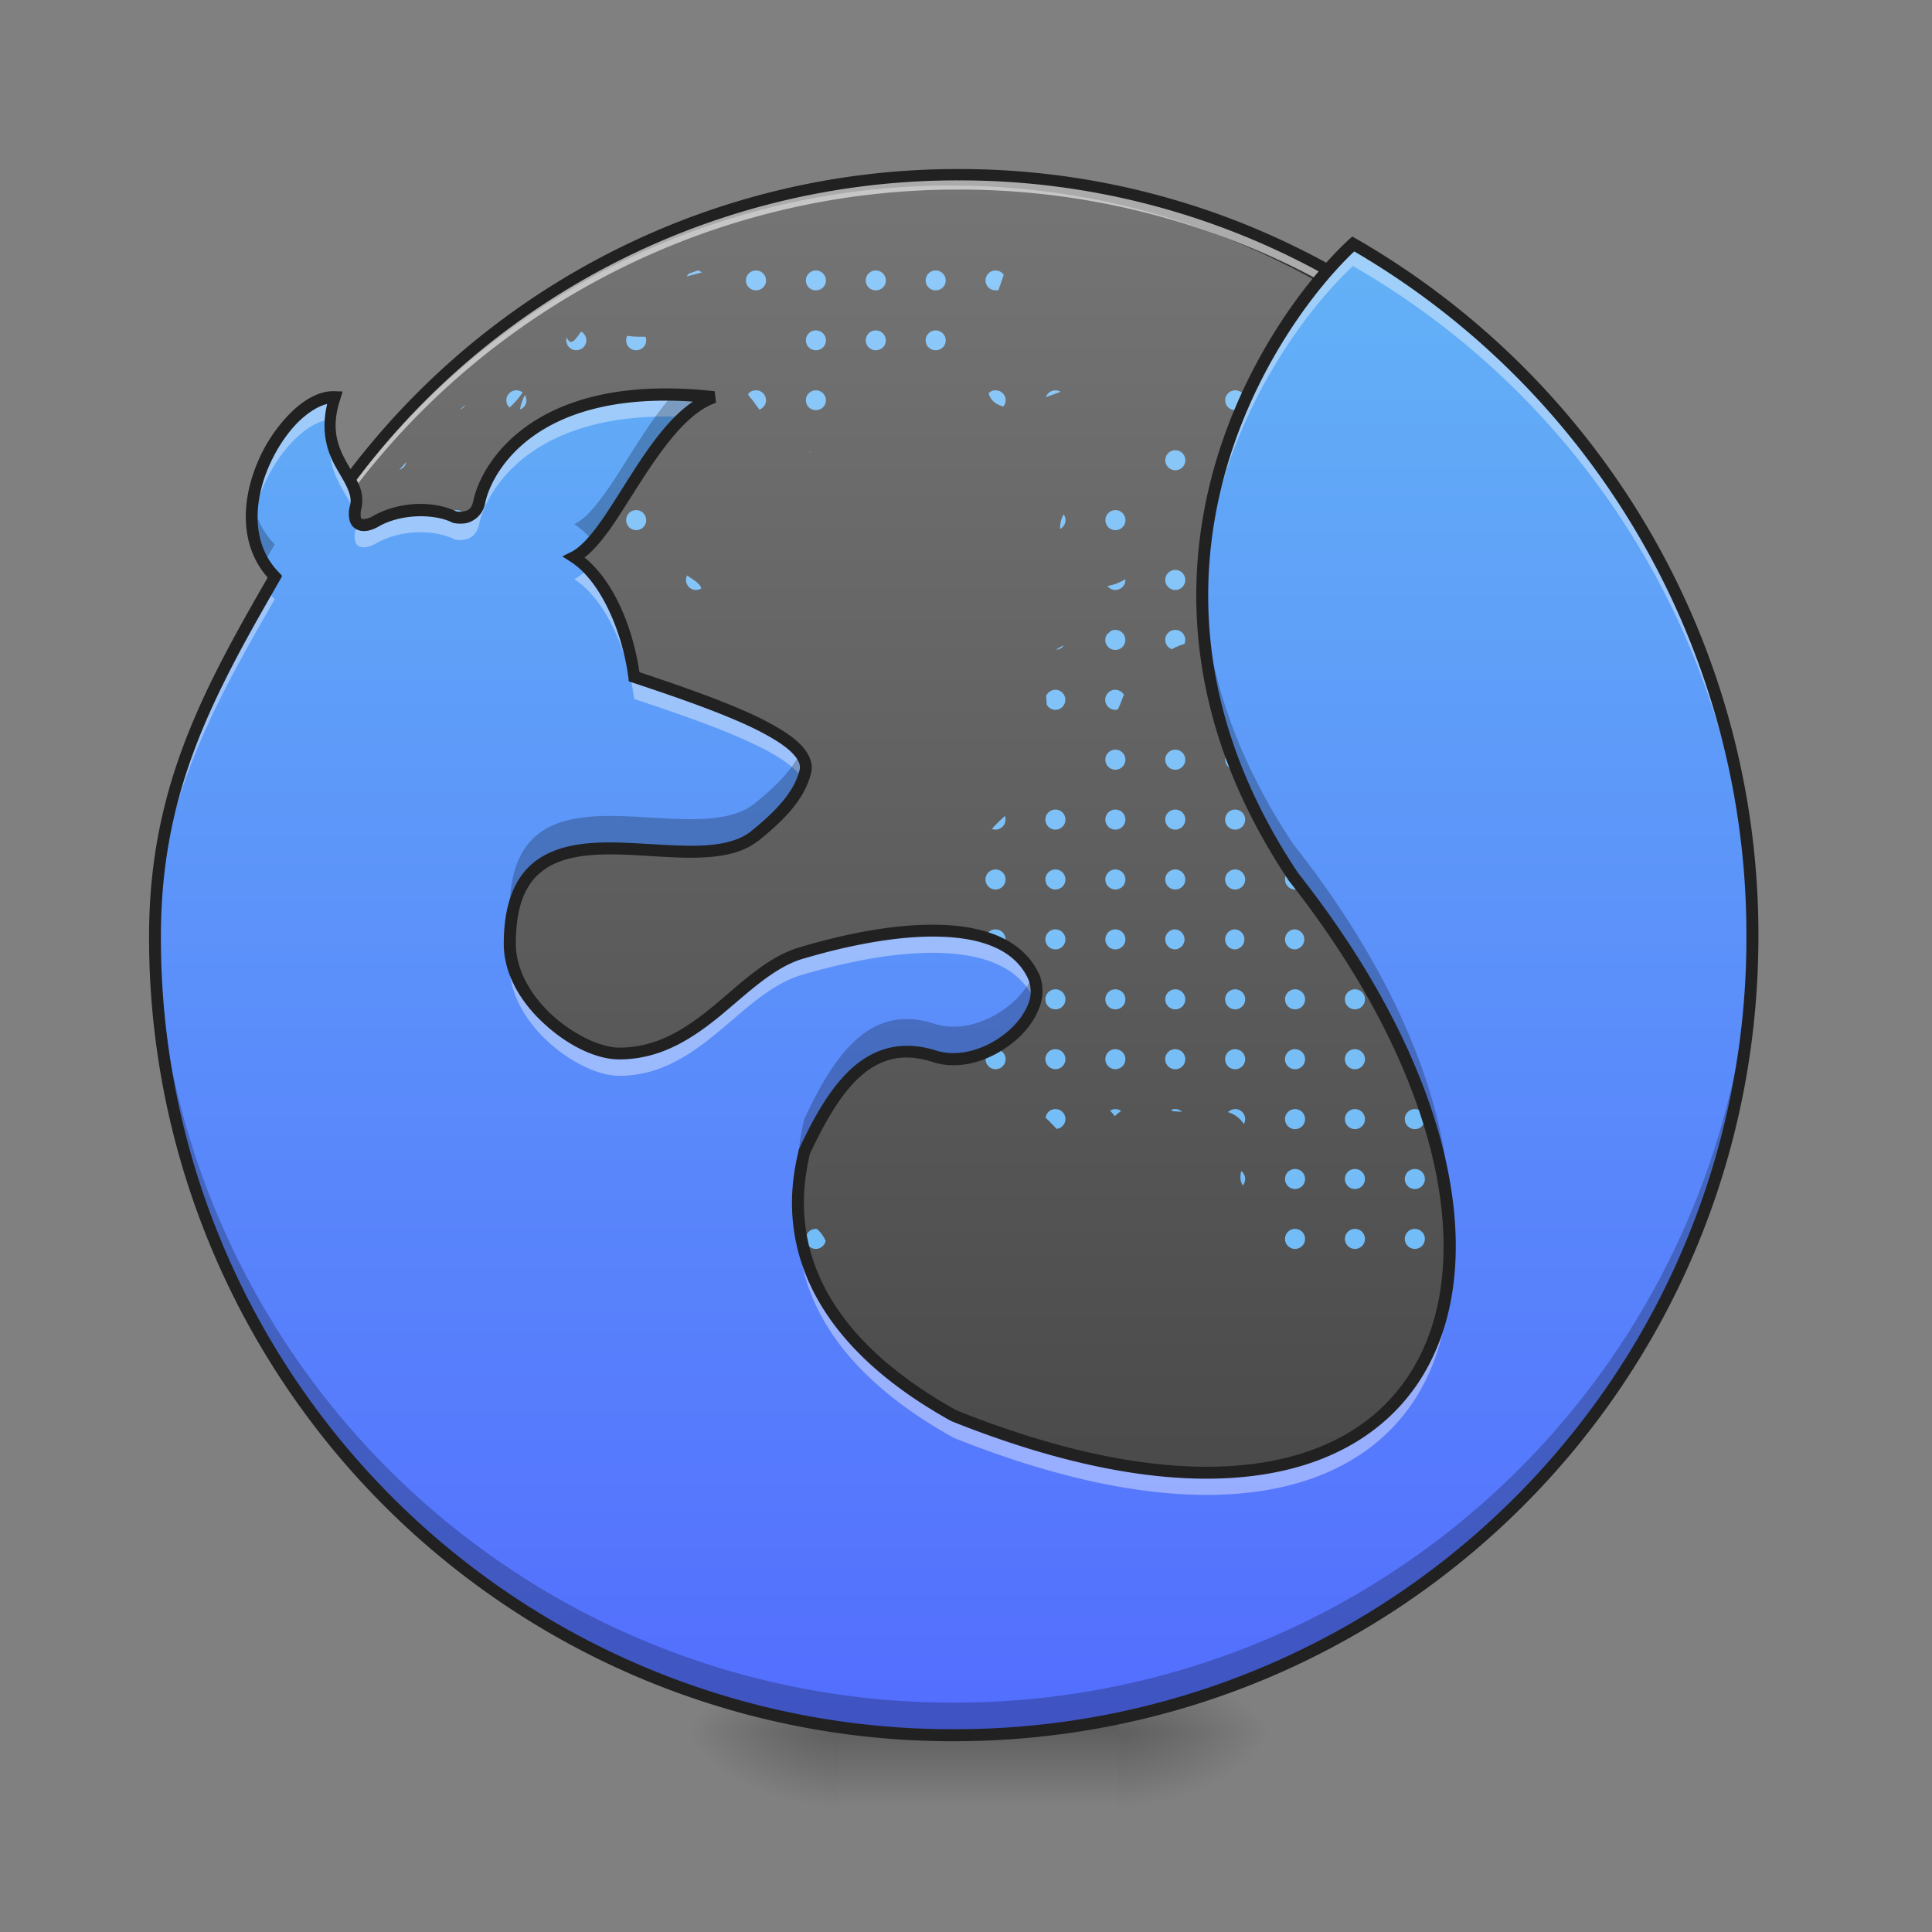 <svg height="32pt" viewBox="0 0 32 32" width="32pt" xmlns="http://www.w3.org/2000/svg" xmlns:xlink="http://www.w3.org/1999/xlink"><rect x="0" y="0" width="32" height="32" fill="#808080" stroke="none"/><linearGradient id="a"><stop offset="0" stop-opacity=".314"/><stop offset=".222" stop-opacity=".275"/><stop offset="1" stop-opacity="0"/></linearGradient><radialGradient id="b" cx="450.909" cy="189.579" gradientTransform="matrix(0 -.078 -.141 0 44.854 64.257)" gradientUnits="userSpaceOnUse" r="21.167" xlink:href="#a"/><radialGradient id="c" cx="450.909" cy="189.579" gradientTransform="matrix(0 .078 .141 0 -12.44 -6.866)" gradientUnits="userSpaceOnUse" r="21.167" xlink:href="#a"/><radialGradient id="d" cx="450.909" cy="189.579" gradientTransform="matrix(0 -.078 .141 0 -12.44 64.257)" gradientUnits="userSpaceOnUse" r="21.167" xlink:href="#a"/><radialGradient id="e" cx="450.909" cy="189.579" gradientTransform="matrix(0 .078 -.141 0 44.854 -6.866)" gradientUnits="userSpaceOnUse" r="21.167" xlink:href="#a"/><linearGradient id="f" gradientTransform="matrix(.013 0 0 .062 12.796 14.1)" gradientUnits="userSpaceOnUse" x1="255.323" x2="255.323" y1="233.5" y2="254.667"><stop offset="0" stop-opacity=".275"/><stop offset="1" stop-opacity="0"/></linearGradient><linearGradient id="g" gradientUnits="userSpaceOnUse" x1="254" x2="254" y1="-168.667" y2="244.083"><stop offset="0" stop-color="#757575"/><stop offset="1" stop-color="#424242"/></linearGradient><linearGradient id="h" gradientUnits="userSpaceOnUse" x1="15.878" x2="15.878" y1="28.698" y2="2.896"><stop offset="0" stop-color="#64b5f6"/><stop offset="1" stop-color="#90caf9"/></linearGradient><linearGradient id="i" gradientUnits="userSpaceOnUse" x1="15.875" x2="15.875" y1="28.694" y2="2.897"><stop offset="0" stop-color="#536dfe"/><stop offset="1" stop-color="#64b5f6"/></linearGradient><path d="m18.523 28.695h2.645v-1.324h-2.645zm0 0" fill="url(#b)"/><path d="m13.89 28.695h-2.644v1.325h2.645zm0 0" fill="url(#c)"/><path d="m13.89 28.695h-2.644v-1.324h2.645zm0 0" fill="url(#d)"/><path d="m18.523 28.695h2.645v1.325h-2.645zm0 0" fill="url(#e)"/><path d="m13.89 28.363h4.633v1.657h-4.632zm0 0" fill="url(#f)"/><path d="m253.976-168.692c111.052 0 201.106 90.054 201.106 201.106s-90.054 201.106-201.106 201.106-201.044-90.054-201.044-201.106 89.992-201.106 201.044-201.106zm0 0" fill="url(#g)" stroke="#333" stroke-linecap="round" stroke-width="3" transform="matrix(.062 0 0 .062 0 13.439)"/><path d="m15.875 2.895a12.54 12.54 0 0 0 -12.566 12.695 12.543 12.543 0 0 1 12.566-12.45 12.546 12.546 0 0 1 12.57 12.45v-.125c0-6.965-5.605-12.57-12.57-12.57zm0 0" fill="#fff" fill-opacity=".588"/><path d="m15.875 2.8a12.638 12.638 0 0 0 -12.66 12.665 12.638 12.638 0 0 0 12.66 12.664 12.64 12.64 0 0 0 12.664-12.664 12.64 12.64 0 0 0 -12.664-12.665zm0 .188a12.447 12.447 0 0 1 12.477 12.477 12.447 12.447 0 0 1 -12.477 12.475 12.446 12.446 0 0 1 -12.473-12.475 12.446 12.446 0 0 1 12.473-12.477zm0 0" fill="#212121"/><path d="m12.52 4.48a.165.165 0 0 0 -.165.165c0 .093.075.164.165.164.093 0 .168-.07.168-.164a.166.166 0 0 0 -.168-.165zm.992 0a.165.165 0 0 0 -.164.165c0 .093.074.164.164.164.093 0 .168-.07.168-.164a.166.166 0 0 0 -.168-.165zm.992 0a.165.165 0 0 0 -.164.165c0 .093.074.164.164.164.094 0 .168-.07.168-.164a.166.166 0 0 0 -.168-.165zm.992 0a.165.165 0 0 0 -.164.165c0 .093.074.164.164.164.094 0 .168-.07.168-.164a.166.166 0 0 0 -.168-.165zm.992 0a.165.165 0 0 0 -.164.165c0 .093.074.164.164.164.02 0 .035 0 .051-.004.027-.086.059-.172.086-.254a.165.165 0 0 0 -.137-.07zm-4.933 0c-.051.02-.102.036-.149.055a.101.101 0 0 0 -.027.043c.078-.023.164-.043.246-.066a.145.145 0 0 0 -.07-.032zm1.957.993a.165.165 0 0 0 -.164.164c0 .093.074.164.164.164.093 0 .168-.07.168-.164a.166.166 0 0 0 -.168-.164zm.992 0a.165.165 0 0 0 -.164.164c0 .093.074.164.164.164.094 0 .168-.07.168-.164a.166.166 0 0 0 -.168-.164zm.992 0a.165.165 0 0 0 -.164.164c0 .093.074.164.164.164.094 0 .168-.07.168-.164a.166.166 0 0 0 -.168-.164zm-5.871.02c-.102.14-.168.25-.238.097a.163.163 0 0 0 .156.21c.094 0 .168-.07.168-.163a.164.164 0 0 0 -.086-.145zm.762.07a.228.228 0 0 0 -.016.074c0 .093.074.164.164.164a.163.163 0 0 0 .156-.223c-.105 0-.21 0-.304-.016zm11.222.12-.285.06c.031.038.074.058.13.058a.16.16 0 0 0 .155-.117zm-13.058.782a.165.165 0 0 0 -.164.164c0 .05.02.094.054.121.079-.074.153-.156.215-.25a.164.164 0 0 0 -.105-.035zm2.976 0a.165.165 0 0 0 -.152.226c.102 0 .2-.043.293-.152a.175.175 0 0 0 -.14-.074zm.993 0a.16.16 0 0 0 -.13.062.215.215 0 0 0 .06.082l.128.176a.17.17 0 0 0 .11-.156.166.166 0 0 0 -.168-.164zm.992 0a.165.165 0 0 0 -.164.164c0 .094.074.164.164.164.093 0 .168-.07.168-.164a.166.166 0 0 0 -.168-.164zm2.976 0a.156.156 0 0 0 -.113.047c.027.117.121.187.242.222a.167.167 0 0 0 .04-.105.166.166 0 0 0 -.169-.164zm.992 0a.168.168 0 0 0 -.156.113c.106-.039.188-.066.242-.09a.167.167 0 0 0 -.086-.023zm2.98 0a.166.166 0 0 0 -.167.164c0 .094.074.164.168.164.09 0 .164-.07.164-.164a.165.165 0 0 0 -.164-.164zm1.985 0a.166.166 0 0 0 -.168.164c0 .094.075.164.168.164.09 0 .164-.07.164-.164a.165.165 0 0 0 -.164-.164zm-12.008.035c-.003.004-.007.004-.011.004a.162.162 0 0 0 -.055.125c0 .094.074.164.164.164.094 0 .168-.07.168-.164 0-.012-.004-.024-.008-.04a.507.507 0 0 0 -.258-.085zm-1.742.043a.753.753 0 0 0 -.082.238.161.161 0 0 0 .106-.152.217.217 0 0 0 -.024-.086zm12.903.012c-.016.07-.043.144-.07.222a.162.162 0 0 0 .07-.222zm-13.891.152-.09.078a.177.177 0 0 0 .09-.078zm1.836.75a.166.166 0 1 0 .168.164.166.166 0 0 0 -.168-.164zm9.926 0a.166.166 0 1 0 -.004.332.166.166 0 0 0 .004-.332zm.992 0a.166.166 0 1 0 -.004.332.166.166 0 0 0 .004-.332zm1.984 0a.166.166 0 1 0 -.004.332.166.166 0 0 0 .004-.332zm.992 0a.166.166 0 1 0 -.004.332.166.166 0 0 0 .005-.332zm-1.968 0c.027.02.058.035.093.043a.16.16 0 0 0 -.093-.043zm-8.028.016c-.015.007-.03.02-.046.03a.14.14 0 0 0 .046-.03zm10.825.18c.011.062.058.109.117.128l-.117-.129zm-17.536 0-.117.128a.171.171 0 0 0 .117-.129zm3.942.05a.65.65 0 0 0 -.235.05c.028.02.063.036.098.036a.164.164 0 0 0 .145-.086zm-4.106.746a.166.166 0 1 0 .168.164.166.166 0 0 0 -.168-.164zm.993 0a.166.166 0 1 0 .168.164.166.166 0 0 0 -.168-.164zm1.984 0a.166.166 0 1 0 .168.164.166.166 0 0 0 -.168-.164zm.992 0a.166.166 0 1 0 .168.164.166.166 0 0 0 -.168-.164zm7.938 0a.166.166 0 1 0 .168.164.166.166 0 0 0 -.168-.164zm2.98 0a.166.166 0 1 0 -.004.332.166.166 0 0 0 .004-.332zm.992 0a.166.166 0 1 0 -.004.332.166.166 0 0 0 .004-.332zm.992 0a.166.166 0 1 0 -.004.332.166.166 0 0 0 .005-.332zm.993 0a.166.166 0 1 0 -.004.332.166.166 0 0 0 .004-.332zm-15.793.024a.979.979 0 0 0 -.223.234.174.174 0 0 0 .137.074.167.167 0 0 0 .168-.168.168.168 0 0 0 -.082-.14zm8.98.047a.446.446 0 0 0 -.058.242.171.171 0 0 0 .09-.149.159.159 0 0 0 -.032-.093zm2.7.18a.17.17 0 0 0 .144.081c.05 0 .098-.027.129-.062a.924.924 0 0 1 -.274-.02zm-14.744.74a.166.166 0 1 0 .168.164.166.166 0 0 0 -.168-.164zm.992 0a.166.166 0 1 0 .168.164.166.166 0 0 0 -.168-.164zm.993 0a.166.166 0 1 0 .168.164.166.166 0 0 0 -.168-.164zm.992 0a.166.166 0 1 0 .168.164.166.166 0 0 0 -.168-.164zm.992 0a.165.165 0 0 0 -.164.164c0 .09.066.16.156.165a.935.935 0 0 1 .176-.157v-.008a.166.166 0 0 0 -.168-.164zm9.926 0a.166.166 0 1 0 -.004.332.166.166 0 0 0 .004-.332zm.992 0a.166.166 0 1 0 -.004.332.166.166 0 0 0 .004-.332zm.992 0a.166.166 0 1 0 -.004.332.166.166 0 0 0 .004-.332zm.992 0a.166.166 0 1 0 -.004.332.166.166 0 0 0 .004-.332zm.992 0a.166.166 0 1 0 -.004.332.166.166 0 0 0 .005-.332zm.993 0a.166.166 0 1 0 -.004.332.166.166 0 0 0 .004-.332zm.992 0a.166.166 0 1 0 -.004.332.166.166 0 0 0 .004-.332zm-14.043.09c-.008.024-.016.047-.016.074 0 .094.075.168.164.168a.163.163 0 0 0 .09-.027c-.02-.078-.133-.144-.238-.215zm7.262.063a.824.824 0 0 1 -.297.113c.031.04.078.066.129.066a.167.167 0 0 0 .168-.168zm-13.067.84a.166.166 0 1 0 .168.164.166.166 0 0 0 -.168-.164zm.992 0a.166.166 0 1 0 .168.164.166.166 0 0 0 -.168-.164zm.993 0a.166.166 0 1 0 .168.164.166.166 0 0 0 -.168-.164zm.992 0a.166.166 0 1 0 .168.164.166.166 0 0 0 -.168-.164zm.992 0a.166.166 0 1 0 .168.164.166.166 0 0 0 -.168-.164zm8.93 0a.154.154 0 0 0 -.082.023.205.205 0 0 1 -.043.04.156.156 0 0 0 -.04.1.166.166 0 1 0 .165-.163zm.996 0a.166.166 0 0 0 -.168.164c0 .074.047.132.11.156a.888.888 0 0 1 .206-.086.165.165 0 0 0 -.148-.234zm.992 0a.166.166 0 1 0 -.004.331.166.166 0 0 0 .004-.331zm.992 0a.166.166 0 1 0 -.004.331.166.166 0 0 0 .004-.331zm.992 0a.166.166 0 1 0 -.004.331.166.166 0 0 0 .004-.331zm.992 0a.166.166 0 1 0 -.004.331.166.166 0 0 0 .005-.331zm.993 0a.166.166 0 1 0 -.004.331.166.166 0 0 0 .004-.331zm.992 0a.166.166 0 1 0 -.004.331.166.166 0 0 0 .004-.331zm-20.676.148-.07.152a.16.16 0 0 0 .07-.136zm21.504 0c-.004.008-.004.012-.004.016 0 .058.031.109.074.136zm-8.629.11a.42.42 0 0 0 -.125.07.17.17 0 0 0 .125-.07zm-13.039.734a.166.166 0 1 0 0 .332.163.163 0 0 0 .164-.168c0-.09-.07-.164-.164-.164zm.992 0a.166.166 0 1 0 .168.164.166.166 0 0 0 -.168-.164zm.992 0a.166.166 0 1 0 .168.164.166.166 0 0 0 -.168-.164zm.993 0a.166.166 0 1 0 .168.164.166.166 0 0 0 -.168-.164zm9.921 0a.172.172 0 0 0 -.152.101c.004.036.004.07.008.106 0 .015 0 .031.004.043.031.05.082.082.14.082a.166.166 0 1 0 0-.332zm.993 0a.166.166 0 1 0 0 .332c.015 0 .027-.004.043-.008.039-.074.066-.16.101-.242a.17.17 0 0 0 -.144-.082zm2.98 0h-.023a.84.84 0 0 0 .093.219c.016.023.028.046.043.066a.165.165 0 0 0 -.113-.285zm.992 0c-.02 0-.039.004-.058.008.07.07.133.16.195.25a.188.188 0 0 0 .027-.094.165.165 0 0 0 -.164-.164zm.992 0a.166.166 0 1 0 -.004.332.166.166 0 0 0 .005-.332zm.993 0a.166.166 0 1 0 -.004.332.166.166 0 0 0 .004-.332zm.992 0a.166.166 0 1 0 -.004.332.166.166 0 0 0 .004-.332zm.992 0a.166.166 0 1 0 -.004.332.166.166 0 0 0 .004-.332zm-5.797.12c-.02.056-.023.095-.012.122a.178.178 0 0 0 .02-.078c0-.016-.004-.027-.008-.043zm-16.035.872a.166.166 0 1 0 0 .332.163.163 0 0 0 .164-.168c0-.09-.07-.164-.164-.164zm.992 0a.166.166 0 1 0 .168.164.166.166 0 0 0 -.168-.164zm.992 0a.166.166 0 1 0 .168.164.166.166 0 0 0 -.168-.164zm.993 0a.165.165 0 0 0 -.164.164v.008c.07-.05.136-.11.195-.168-.012-.004-.02-.004-.031-.004zm10.914 0a.166.166 0 1 0 .168.164.166.166 0 0 0 -.168-.164zm.996 0a.166.166 0 1 0 -.004.332.166.166 0 0 0 .004-.332zm4.96 0a.166.166 0 1 0 -.003.332.166.166 0 0 0 .004-.332zm.993 0a.166.166 0 1 0 -.004.332.166.166 0 0 0 .004-.332zm.992 0a.166.166 0 1 0 -.004.332.166.166 0 0 0 .004-.332zm-5.977 0a.167.167 0 0 0 .023.332.17.17 0 0 0 .165-.156c-.063-.063-.121-.121-.188-.176zm-15.855.992a.166.166 0 1 0 0 .332.163.163 0 0 0 .164-.168c0-.09-.07-.164-.164-.164zm1.984 0a.166.166 0 1 0 0 .332c.051 0 .094-.023.125-.054a1.111 1.111 0 0 1 -.003-.227.171.171 0 0 0 -.122-.05zm10.914 0a.166.166 0 1 0 .168.164.166.166 0 0 0 -.168-.164zm.993 0a.166.166 0 1 0 .168.164.166.166 0 0 0 -.168-.164zm.996 0a.166.166 0 1 0 -.004.332.166.166 0 0 0 .004-.332zm.992 0a.166.166 0 1 0 -.004.332.166.166 0 0 0 .004-.332zm.992 0a.166.166 0 1 0 -.004.332.166.166 0 0 0 .004-.332zm.992 0a.166.166 0 1 0 -.004.332.166.166 0 0 0 .004-.332zm.992 0a.166.166 0 1 0 -.004.332.166.166 0 0 0 .005-.332zm.993 0a.166.166 0 1 0 -.004.332.166.166 0 0 0 .004-.332zm.992 0a.166.166 0 1 0 -.004.332.166.166 0 0 0 .004-.332zm.992 0a.166.166 0 0 0 -.168.164v.008c.047.043.094.098.145.156.007 0 .015.004.023.004a.166.166 0 0 0 0-.332zm-9.77.106c-.074.07-.148.14-.214.214.02.008.039.012.058.012a.167.167 0 0 0 .157-.226zm-.156.886a.166.166 0 1 0 .168.164.166.166 0 0 0 -.168-.164zm.992 0a.166.166 0 1 0 .168.164.166.166 0 0 0 -.168-.164zm.993 0a.166.166 0 1 0 .168.164.166.166 0 0 0 -.168-.164zm.996 0a.166.166 0 1 0 -.004.332.166.166 0 0 0 .004-.332zm.992 0a.166.166 0 1 0 -.004.332.166.166 0 0 0 .004-.332zm.992 0a.166.166 0 1 0 -.004.332.166.166 0 0 0 .004-.332zm.992 0a.166.166 0 1 0 -.004.332.166.166 0 0 0 .004-.332zm.992 0a.166.166 0 1 0 -.004.332.166.166 0 0 0 .005-.332zm1.985 0a.166.166 0 1 0 -.004.332.166.166 0 0 0 .004-.332zm.992 0a.166.166 0 1 0 .152.106c-.046-.031-.093-.07-.144-.106zm-1.977 0c.047.082.09.164.133.246a.144.144 0 0 0 .024-.082c0-.086-.07-.16-.157-.164zm2.825.082a.164.164 0 0 0 -.024.082c0 .079.055.145.125.16l-.011-.132a.434.434 0 0 0 -.09-.11zm-10.774.91a.166.166 0 1 0 .168.164.166.166 0 0 0 -.168-.163zm.992 0a.166.166 0 1 0 .168.164.166.166 0 0 0 -.168-.163zm.993 0a.166.166 0 1 0 .168.164.166.166 0 0 0 -.168-.163zm.996 0a.166.166 0 1 0 -.004.332.166.166 0 0 0 .004-.331zm.992 0a.166.166 0 1 0 -.004.332.166.166 0 0 0 .004-.331zm.992 0a.166.166 0 1 0 -.004.332.166.166 0 0 0 .004-.331zm.992 0a.166.166 0 1 0 -.004.332.166.166 0 0 0 .004-.331zm.992 0a.166.166 0 1 0 -.004.332.166.166 0 0 0 .005-.331zm.993 0a.166.166 0 1 0 0 .333.163.163 0 0 0 .14-.086 3.792 3.792 0 0 0 -.133-.246h-.007zm.992 0a.166.166 0 1 0 -.004.332.166.166 0 0 0 .004-.331zm.992 0a.166.166 0 1 0 -.004.332.166.166 0 0 0 .004-.331zm.984 0a.167.167 0 0 0 -.16.165c0 .046.02.086.047.117a.861.861 0 0 0 .117-.176c0-.035 0-.07-.004-.105zm-21.941.051a.156.156 0 0 0 -.047.114c0 .05.024.097.059.129a2.34 2.34 0 0 0 -.012-.243zm-.758.23a.547.547 0 0 1 -.18.04c.02.008.04.012.063.012.047 0 .09-.02.117-.051zm-.117.712a.166.166 0 1 0 0 .332.163.163 0 0 0 .164-.168c0-.09-.07-.164-.164-.164zm.992 0a.166.166 0 1 0 .168.164.166.166 0 0 0 -.168-.164zm10.914 0a.166.166 0 1 0 .168.164.166.166 0 0 0 -.168-.164zm.992 0a.166.166 0 1 0 .168.164.166.166 0 0 0 -.168-.164zm.993 0a.166.166 0 1 0 .168.164.166.166 0 0 0 -.168-.164zm.996 0a.166.166 0 1 0 -.004.332.166.166 0 0 0 .004-.332zm.992 0a.166.166 0 1 0 -.004.332.166.166 0 0 0 .004-.332zm.992 0a.166.166 0 1 0 -.004.332.166.166 0 0 0 .004-.332zm.992 0a.166.166 0 1 0 -.004.332.166.166 0 0 0 .004-.332zm.992 0a.166.166 0 1 0 -.004.332.166.166 0 0 0 .005-.332zm.993 0a.166.166 0 1 0 -.004.332.166.166 0 0 0 .004-.332zm.992 0a.134.134 0 0 0 -.07.015c-.012.098-.024.2-.012.293.023.016.05.024.082.024a.166.166 0 0 0 0-.332zm-9.91 0c.02.093.054.187.101.285a.166.166 0 0 0 -.102-.285zm10.84.011a.232.232 0 0 0 -.07.051.792.792 0 0 0 .07-.05zm-20.778.98h-.02c.06.063.122.126.184.184 0-.007.004-.011.004-.019a.166.166 0 0 0 -.168-.164zm1.985 0a.166.166 0 1 0 .168.164.166.166 0 0 0 -.168-.163zm8.93 0a.166.166 0 1 0 .168.164.166.166 0 0 0 -.169-.163zm.991 0a.166.166 0 1 0 .168.164.166.166 0 0 0 -.168-.163zm.993 0a.166.166 0 1 0 .168.164.166.166 0 0 0 -.168-.163zm.996 0a.166.166 0 1 0 -.004.333.166.166 0 0 0 .004-.332zm.992 0a.166.166 0 1 0 -.004.333.166.166 0 0 0 .004-.332zm.992 0a.166.166 0 1 0 -.004.333.166.166 0 0 0 .004-.332zm.992 0a.166.166 0 1 0 -.004.333.166.166 0 0 0 .004-.332zm.992 0a.166.166 0 1 0 -.004.333.166.166 0 0 0 .005-.332zm.993 0a.166.166 0 1 0 -.004.333.166.166 0 0 0 .004-.332zm.992 0a.166.166 0 1 0 -.004.333.166.166 0 0 0 .004-.332zm.992 0a.166.166 0 0 0 -.035.329c.043-.105.074-.207.098-.316a.162.162 0 0 0 -.063-.012zm-17.937.02a.166.166 0 0 0 .074.313c.09 0 .16-.07.164-.156a.518.518 0 0 1 -.238-.157zm.918.079a.166.166 0 0 0 .148.234c.066 0 .125-.04.152-.098a.442.442 0 0 0 -.3-.136zm-2.993.054v.012c0 .094.075.168.164.168a.17.17 0 0 0 .157-.11.72.72 0 0 1 -.32-.07zm1.157.84a.166.166 0 1 0 .168.164.166.166 0 0 0 -.168-.164zm.992 0a.166.166 0 1 0 .168.164.166.166 0 0 0 -.168-.164zm.992 0a.166.166 0 1 0 .168.164.166.166 0 0 0 -.168-.164zm7.937 0a.161.161 0 0 0 -.16.145c.063.058.125.12.18.183a.165.165 0 0 0 .148-.164.166.166 0 0 0 -.168-.164zm.993 0a.16.16 0 0 0 -.086.027c.027.024.05.055.078.09.035-.031.07-.062.105-.086a.162.162 0 0 0 -.097-.03zm.996 0a.134.134 0 0 0 -.07.016l.015.015c.055.008.11.012.164.012a.168.168 0 0 0 -.11-.043zm.992 0c-.047 0-.09.02-.121.05.101.032.191.09.262.196a.144.144 0 0 0 .023-.082.165.165 0 0 0 -.164-.164zm.992 0a.166.166 0 1 0 -.004.332.166.166 0 0 0 .004-.332zm.992 0a.166.166 0 1 0 -.004.332.166.166 0 0 0 .004-.332zm.992 0a.166.166 0 1 0 -.004.332.166.166 0 0 0 .005-.332zm.993 0a.166.166 0 1 0 -.004.332.166.166 0 0 0 .004-.332zm.992 0a.166.166 0 1 0 -.004.332.166.166 0 0 0 .004-.332zm-14.988.035a.165.165 0 0 0 -.063.13.166.166 0 1 0 .332 0c0-.024-.008-.044-.015-.063a.736.736 0 0 0 -.254-.067zm-3.868.957a.166.166 0 1 0 .168.164.166.166 0 0 0 -.168-.164zm.993 0a.166.166 0 1 0 .168.164.166.166 0 0 0 -.168-.164zm.992 0a.166.166 0 1 0 .168.164.166.166 0 0 0 -.168-.164zm.992 0a.166.166 0 1 0 .168.164.166.166 0 0 0 -.168-.164zm.992 0a.166.166 0 1 0 .168.164.166.166 0 0 0 -.168-.164zm10.918 0a.166.166 0 1 0 -.004.332.166.166 0 0 0 .004-.332zm.992 0a.166.166 0 1 0 -.004.332.166.166 0 0 0 .004-.332zm.992 0a.166.166 0 1 0 -.004.332.166.166 0 0 0 .005-.332zm.993 0a.166.166 0 1 0 -.004.332.166.166 0 0 0 .004-.332zm.992 0a.166.166 0 0 0 -.168.164c0 .032.008.059.023.082.051-.082.102-.164.157-.246zm-13.965.016a.17.17 0 0 0 -.094.148.166.166 0 1 0 .332 0c0-.007-.004-.015-.004-.02a2.25 2.25 0 0 1 -.234-.128zm9.102.02c-.02.085-.02.163.027.238a.178.178 0 0 0 .039-.11.163.163 0 0 0 -.066-.129zm-13.993.956a.166.166 0 1 0 .168.164.166.166 0 0 0 -.168-.164zm.993 0a.166.166 0 1 0 .168.164.166.166 0 0 0 -.168-.164zm.992 0a.166.166 0 1 0 .168.164.166.166 0 0 0 -.168-.164zm.992 0a.166.166 0 1 0 .168.164.166.166 0 0 0 -.168-.164zm.992 0a.166.166 0 1 0 .168.164.166.166 0 0 0 -.168-.164zm.992 0a.166.166 0 1 0 .168.164.166.166 0 0 0 -.168-.164zm.993 0a.166.166 0 1 0 .168.164.166.166 0 0 0 -.168-.164zm.992 0a.166.166 0 1 0 .164.2.532.532 0 0 0 -.14-.196c-.009-.004-.016-.004-.024-.004zm7.941 0a.166.166 0 1 0 -.004.332.166.166 0 0 0 .004-.332zm.992 0a.166.166 0 1 0 -.004.332.166.166 0 0 0 .004-.332zm.992 0a.166.166 0 1 0 -.004.332.166.166 0 0 0 .005-.332zm.993 0a.166.166 0 1 0 -.004.332.166.166 0 0 0 .004-.332zm-17.864.993a.178.178 0 0 0 -.078.02c.055.097.114.19.168.284a.168.168 0 0 0 .078-.136.167.167 0 0 0 -.168-.168zm.993 0a.166.166 0 1 0 .003.331.166.166 0 0 0 -.003-.331zm.992 0a.166.166 0 1 0 .003.331.166.166 0 0 0 -.003-.331zm.992 0a.166.166 0 1 0 .004.331.166.166 0 0 0 -.004-.331zm.992 0a.166.166 0 1 0 .004.331.166.166 0 0 0 -.004-.331zm.992 0a.166.166 0 1 0 .004.331.166.166 0 0 0 -.004-.331zm.993 0a.166.166 0 1 0 .003.331.166.166 0 0 0 -.003-.331zm8.933 0a.166.166 0 1 0 0 0zm.992 0a.166.166 0 1 0 0 0zm.992 0a.166.166 0 1 0 0 0zm.993 0a.166.166 0 1 0 0 0zm-10.953.004a.171.171 0 0 0 -.13.14c.048-.047.09-.09.13-.14zm-5.918.988a.166.166 0 1 0 .003.332.166.166 0 0 0 -.003-.332zm.992 0a.166.166 0 1 0 .003.332.166.166 0 0 0 -.003-.332zm.992 0a.166.166 0 1 0 .004.332.166.166 0 0 0 -.004-.332zm.992 0a.166.166 0 1 0 .004.332.166.166 0 0 0 -.004-.332zm.992 0a.166.166 0 1 0 .004.332.166.166 0 0 0 -.004-.332zm.993 0a.166.166 0 1 0 .003.332.166.166 0 0 0 -.003-.332zm8.933 0a.166.166 0 1 0 0 0zm.992 0a.166.166 0 1 0 0 0zm.992 0a.166.166 0 1 0 0 0zm.993 0a.166.166 0 1 0 0 0zm-15.88.992a.166.166 0 1 0 .004.332.166.166 0 0 0 -.003-.332zm.993 0a.166.166 0 1 0 .004.332.166.166 0 0 0 -.004-.332zm.992 0a.166.166 0 1 0 .004.332.166.166 0 0 0 -.004-.332zm.992 0a.166.166 0 1 0 .004.332.166.166 0 0 0 -.004-.332zm.993 0a.166.166 0 1 0 .07.316.552.552 0 0 0 .09-.199.169.169 0 0 0 -.16-.117zm8.933 0a.166.166 0 1 0 0 0zm.992 0a.166.166 0 1 0 0 0zm.992 0a.166.166 0 1 0 0 0zm-14.886.992a.166.166 0 1 0 .003.332.166.166 0 0 0 -.003-.332zm.992 0a.166.166 0 1 0 .004.332.166.166 0 0 0 -.004-.332zm.992 0a.166.166 0 1 0 .004.332.166.166 0 0 0 -.004-.332zm.992 0a.166.166 0 0 0 0 .332h.02a.704.704 0 0 1 .039-.32.157.157 0 0 0 -.059-.012zm9.926 0a.159.159 0 0 0 -.113.047c.039.094.082.188.125.285a.166.166 0 1 0 -.012-.332zm.992 0a.166.166 0 1 0 0 0zm.992 0a.167.167 0 0 0 -.167.168c0 .074.054.14.125.16.07-.062.136-.125.203-.187a.164.164 0 0 0 -.16-.14zm-14.886.992c-.02 0-.04.004-.059.012l.012.012a.063.063 0 0 0 -.016.027c.075.051.149.106.223.156a.139.139 0 0 0 .008-.039.167.167 0 0 0 -.168-.168zm.992 0a.166.166 0 1 0 .004.332.166.166 0 0 0 -.004-.332zm.992 0a.166.166 0 1 0 .004.332.166.166 0 0 0 -.004-.332zm.992 0a.166.166 0 0 0 -.113.286c.04-.098.078-.192.125-.286zm10.918 0a.167.167 0 0 0 -.168.168c0 .012.004.028.008.04.082-.06.168-.118.25-.18a.186.186 0 0 0 -.09-.028zm-11.91.993a.166.166 0 0 0 -.164.168v.007c.04.016.074.036.113.051a.797.797 0 0 1 .172-.172.16.16 0 0 0 -.12-.054zm0 0" fill="url(#h)"/><path d="m22.41 4.04c-1.32 1.214-4.3 5.515-.992 10.476 4.96 6.285 2.648 12.238-5.621 8.933-2.977-1.656-2.649-3.64-2.477-4.367.48-1.035 1.067-1.934 2.145-1.59.84.281 1.953-.648 1.652-1.32-.472-1.012-2.234-.871-3.887-.375-.992.328-1.652 1.652-2.976 1.652-.66 0-1.813-.847-1.813-1.816 0-2.668 2.973-.95 4.047-1.778.414-.332.746-.66.848-1.074.137-.547-1.344-1.074-2.832-1.57-.113-.852-.492-1.664-.992-1.984.66-.332 1.324-2.317 2.316-2.649-2.976-.332-3.777 1.195-3.89 1.734-.075.344-.41.25-.41.25-.333-.164-.91-.164-1.325.083-.164.082-.394.101-.312-.25.117-.5-.68-.825-.348-1.817-.813-.035-1.988 1.965-.992 2.977-1.121 1.945-1.985 3.543-1.985 5.953 0 7.332 5.899 13.23 13.23 13.23 7.329 0 13.231-5.898 13.231-13.23 0-4.914-2.656-9.188-6.617-11.469zm0 0" fill="url(#i)"/><path d="m22.41 4.04c-.898.827-2.57 3.085-2.496 6.01.066-2.745 1.633-4.847 2.496-5.644a13.196 13.196 0 0 1 6.613 11.29c.004-.063.004-.126.004-.188 0-4.914-2.656-9.188-6.617-11.469zm-11.363 2.49c-2.34-.008-3.008 1.293-3.11 1.782-.074.343-.41.25-.41.25-.332-.165-.91-.165-1.324.082-.105.054-.242.082-.3-.004.003.039 0 .078-.012.12-.082.356.148.337.312.255.414-.25.992-.25 1.324-.082 0 0 .336.093.41-.254.106-.504.82-1.883 3.375-1.774.16-.148.333-.265.516-.328a7.07 7.07 0 0 0 -.781-.047zm-5.543.047c-.625.024-1.434 1.184-1.328 2.172.09-.867.75-1.742 1.289-1.8.008-.114.031-.235.078-.372h-.04zm-.027.645c-.094.62.289.945.398 1.277.004-.031.008-.066.016-.105.086-.375-.332-.649-.414-1.172zm4.265 2.195a.904.904 0 0 1 -.23.176c.5.324.879 1.136.992 1.984 1.27.422 2.531.871 2.793 1.332.015-.043.027-.086.039-.129.137-.547-1.344-1.074-2.832-1.57-.094-.715-.379-1.402-.762-1.793zm-5.32.36c-1.055 1.843-1.856 3.41-1.856 5.73v.203c.04-2.32.891-3.887 1.985-5.785a1.524 1.524 0 0 1 -.13-.149zm10.992 5.636c-.664.004-1.434.156-2.184.383-.992.328-1.652 1.652-2.976 1.652-.629 0-1.7-.765-1.805-1.676-.004.07-.008.149-.008.227 0 .973 1.153 1.82 1.813 1.82 1.324 0 1.984-1.324 2.976-1.656 1.653-.496 3.415-.637 3.887.375.012.02.02.04.024.059a.592.592 0 0 0 -.024-.426c-.258-.555-.902-.762-1.703-.758zm-2.191 4.695c-.055.938.261 2.422 2.574 3.707 5.457 2.184 8.324.332 8.21-2.988-.109 3.082-2.956 4.719-8.21 2.621-2.027-1.129-2.524-2.41-2.574-3.34zm0 0" fill="#fff" fill-opacity=".392"/><path d="m11.148 6.535c-.64.711-1.136 1.899-1.636 2.149.11.07.215.164.308.277.567-.645 1.168-2.102 2.008-2.383a7.133 7.133 0 0 0 -.68-.043zm-5.644.043c-.012 0-.027 0-.04.004a.946.946 0 0 0 .028.184c.012-.063.028-.121.051-.188h-.04zm-1.316 1.712c-.051.363-.008.73.183 1.04.059-.106.117-.208.18-.313-.207-.211-.32-.461-.364-.727zm15.73 1.309c-.055 1.484.328 3.16 1.5 4.918 1.656 2.101 2.504 4.16 2.586 5.855.09-1.785-.746-4.066-2.586-6.394-1.031-1.551-1.453-3.032-1.5-4.38zm-6.668 2.875c-.148.308-.43.574-.762.843-1.074.825-4.047-.89-4.047 1.778 0 .066.008.136.02.207.242-2.188 3-.656 4.027-1.446.414-.332.746-.66.848-1.074.027-.101-.004-.207-.086-.308zm15.773 2.761a13.2 13.2 0 0 1 -13.226 12.965 13.199 13.199 0 0 1 -13.227-12.942c-.004.082-.004.168-.004.25 0 7.332 5.899 13.23 13.23 13.23 7.329 0 13.231-5.898 13.231-13.23 0-.09-.004-.18-.004-.274zm-11.914.914c-.222.54-1.007 1.016-1.644.805-1.078-.344-1.664.555-2.145 1.586-.058.246-.133.64-.093 1.113.02-.23.058-.425.093-.57.48-1.035 1.067-1.934 2.145-1.59.84.281 1.953-.648 1.652-1.32 0-.008-.004-.016-.008-.024zm0 0" fill-opacity=".235"/><path d="m22.398 3.918-.054.047c-.676.625-1.758 2.012-2.262 3.883-.5 1.87-.414 4.222 1.254 6.722l.004.004v.004c2.469 3.125 3.105 6.149 2.14 7.953-.48.903-1.355 1.516-2.632 1.703-1.278.188-2.957-.054-5.008-.875-1.469-.82-2.11-1.707-2.367-2.472-.258-.766-.141-1.414-.059-1.774.238-.508.5-.976.82-1.27.325-.292.692-.417 1.2-.257.464.156.98-.023 1.347-.32.184-.149.332-.332.414-.528a.769.769 0 0 0 .016-.61h-.004c-.258-.55-.863-.78-1.586-.808-.726-.03-1.586.13-2.418.383h-.003c-.527.176-.945.598-1.394.969-.45.367-.922.68-1.551.68-.29 0-.73-.2-1.09-.52-.355-.32-.621-.754-.621-1.2 0-.648.172-1.003.441-1.206.266-.207.649-.27 1.079-.274s.902.051 1.34.055c.437 0 .847-.043 1.144-.273h.004c.418-.336.77-.68.883-1.13.043-.179-.051-.355-.204-.5-.156-.148-.382-.28-.656-.417-.535-.258-1.258-.512-1.984-.754-.117-.781-.442-1.524-.91-1.899.144-.109.277-.27.414-.457.172-.246.347-.535.535-.824.371-.574.781-1.133 1.23-1.281l-.023-.192c-3.013-.335-3.872 1.215-3.997 1.813-.027.137-.09.164-.156.176-.067.015-.13 0-.13 0l.016.008c-.37-.188-.968-.184-1.418.085l.008-.003c-.07.035-.148.043-.164.035-.012-.004-.012-.004-.02-.028a.379.379 0 0 1 .012-.152.64.64 0 0 0 -.058-.418c-.059-.125-.137-.242-.207-.371-.137-.258-.243-.543-.086-1.016l.039-.125-.13-.004c-.245-.011-.487.125-.71.336a2.56 2.56 0 0 0 -.559.817c-.273.625-.324 1.39.157 1.933-1.106 1.918-1.965 3.532-1.965 5.942a13.304 13.304 0 0 0 13.328 13.332c7.383 0 13.328-5.95 13.328-13.332a13.3 13.3 0 0 0 -6.664-11.555zm.032.246a13.1 13.1 0 0 1 6.496 11.344 13.099 13.099 0 0 1 -13.13 13.133 13.102 13.102 0 0 1 -13.131-13.133c0-2.387.852-3.961 1.973-5.903l.035-.066-.05-.055c-.462-.468-.427-1.171-.165-1.77.133-.3.316-.57.516-.757.152-.14.308-.234.445-.266-.106.446-.004.778.133 1.028.074.136.152.254.199.36.047.105.07.194.047.292a.485.485 0 0 0 -.008.246c.016.07.066.13.125.156.121.051.238.008.332-.039l.004-.004h.004c.379-.226.937-.222 1.23-.078l.016.008s.105.027.227.004a.415.415 0 0 0 .308-.332c.094-.465.785-1.86 3.442-1.68-.395.266-.72.735-1.016 1.196-.188.293-.36.578-.527.812-.168.235-.332.41-.465.477l-.156.078.144.094c.457.293.84 1.086.95 1.914l.007.062.059.02c.742.246 1.484.504 2.015.761.262.13.477.258.606.38.129.124.172.218.148.312-.097.375-.406.691-.816 1.02-.239.183-.602.234-1.024.23s-.894-.055-1.34-.055c-.449.004-.874.067-1.199.313-.324.25-.52.68-.52 1.367 0 .523.305 1 .692 1.344.383.347.844.57 1.219.57.695 0 1.215-.348 1.676-.723.457-.379.867-.781 1.332-.933.82-.246 1.664-.403 2.351-.375.688.027 1.2.234 1.414.695a.548.548 0 0 1 -.011.45c-.07.16-.196.32-.36.452-.324.262-.781.41-1.16.285-.57-.18-1.035-.027-1.394.301-.36.328-.63.82-.872 1.34l-.003.008v.012c-.09.367-.22 1.07.058 1.89.277.817.957 1.75 2.465 2.586h.004l.004.004c2.078.832 3.789 1.086 5.117.89 1.328-.195 2.27-.847 2.781-1.804 1.02-1.914.336-5.008-2.156-8.164-1.637-2.457-1.715-4.738-1.227-6.563.48-1.78 1.504-3.117 2.157-3.734zm0 0" fill="#212121"/></svg>